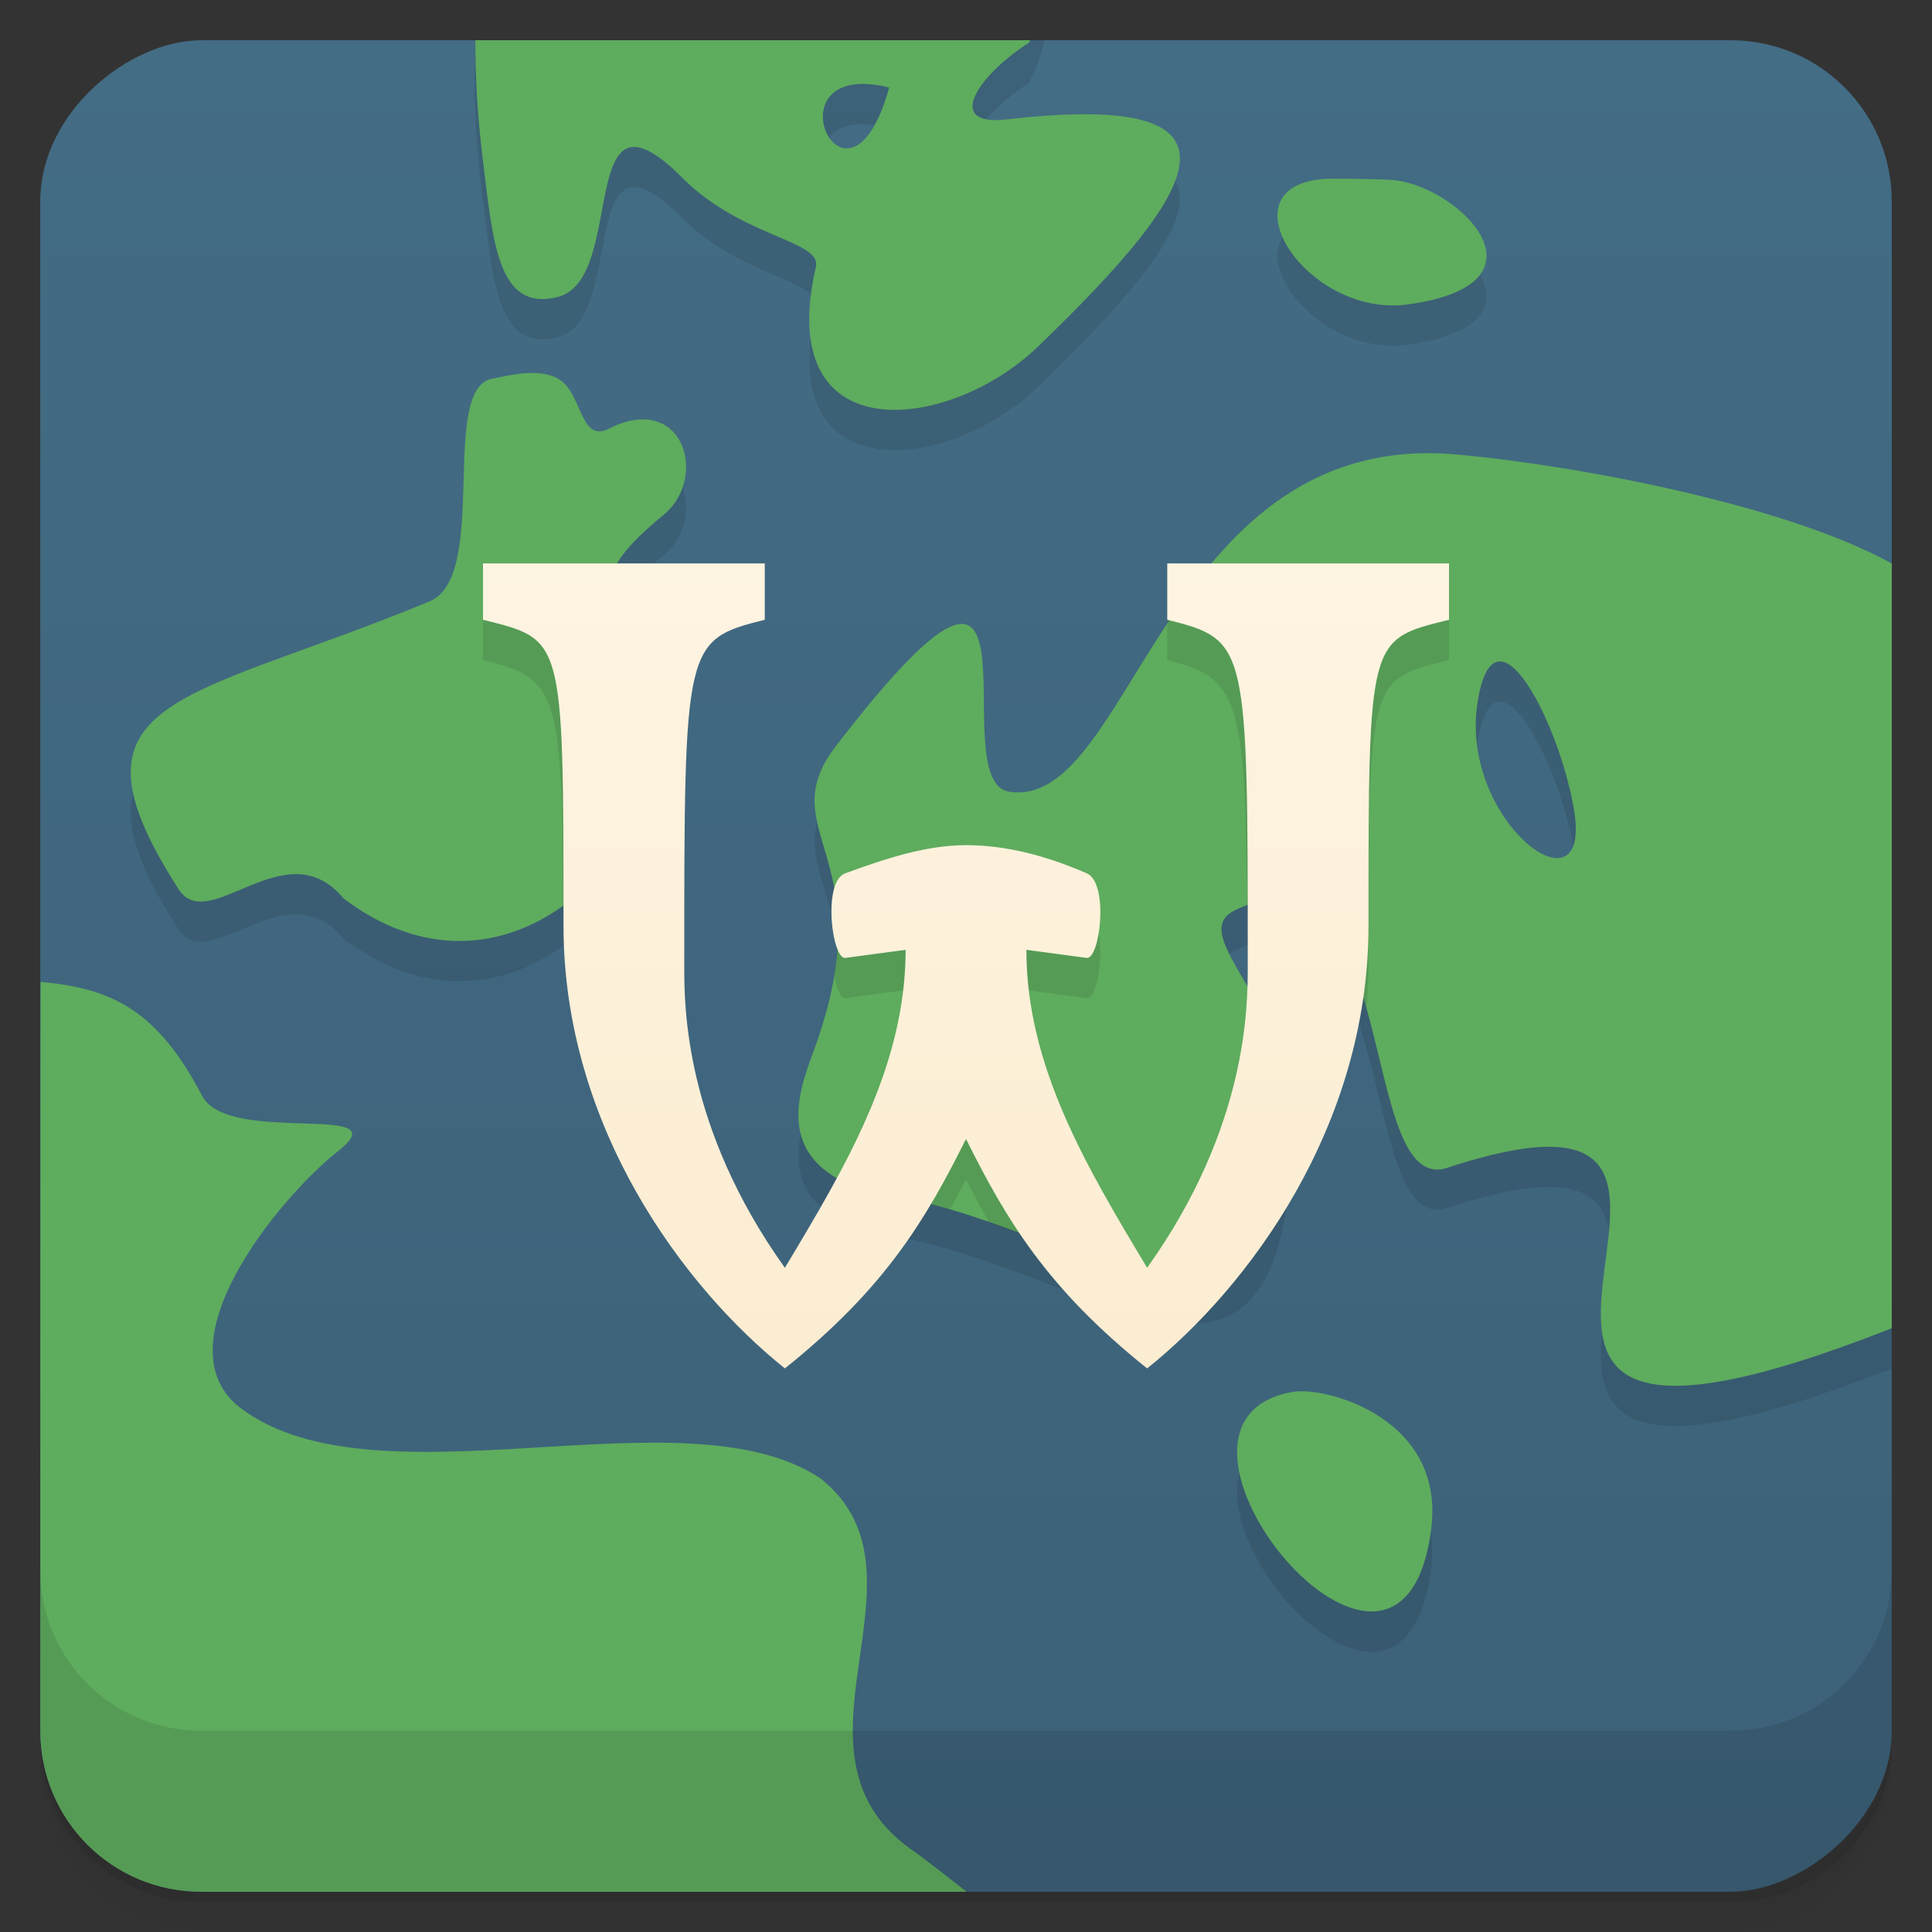 <?xml version="1.0" encoding="UTF-8" standalone="no"?>
<svg id="svg4275" xmlns="http://www.w3.org/2000/svg" viewBox="0 0 48 48" width="48" xmlns:cc="http://creativecommons.org/ns#" version="1.1" xmlns:rdf="http://www.w3.org/1999/02/22-rdf-syntax-ns#" xmlns:dc="http://purl.org/dc/elements/1.1/" height="48">
 <rect x="0" y="0" width="48" height="48" fill="#333333" stroke="none"/>
 <defs id="defs4277">
  <linearGradient id="linearGradient4220" gradientTransform="translate(-48 .002)" x1="1" x2="47" gradientUnits="userSpaceOnUse">
   <stop id="stop7" offset="0" style="stop-color:#3c6178"/>
   <stop id="stop9" offset="1" style="stop-color:#436c85"/>
  </linearGradient>
  <linearGradient id="linearGradient4168" x2="0" y2="14" gradientTransform="translate(0 -.002)" y1="34" gradientUnits="userSpaceOnUse">
   <stop id="stop12" offset="0" style="stop-color:#fbedd1"/>
   <stop id="stop14" offset="1" style="stop-color:#fef4e2"/>
  </linearGradient>
 </defs>
 <g id="g21">
  <path id="path23" d="m1 43v0.25c0 2.216 1.784 4 4 4h38c2.216 0 4-1.784 4-4v-0.25c0 2.216-1.784 4-4 4h-38c-2.216 0-4-1.784-4-4zm0 0.5v0.5c0 2.216 1.784 4 4 4h38c2.216 0 4-1.784 4-4v-0.5c0 2.216-1.784 4-4 4h-38c-2.216 0-4-1.784-4-4z" style="opacity:.02"/>
  <path id="path25" d="m1 43.25v0.25c0 2.216 1.784 4 4 4h38c2.216 0 4-1.784 4-4v-0.25c0 2.216-1.784 4-4 4h-38c-2.216 0-4-1.784-4-4z" style="opacity:.05"/>
  <path id="path27" d="m1 43v0.25c0 2.216 1.784 4 4 4h38c2.216 0 4-1.784 4-4v-0.25c0 2.216-1.784 4-4 4h-38c-2.216 0-4-1.784-4-4z" style="opacity:.1"/>
 </g>
 <rect id="rect4218" style="fill:url(#linearGradient4220)" rx="4" y="1" transform="rotate(-90)" height="46" width="46" x="-47"/>
 <g id="g57"></g>
 <path id="path4174" d="m11.826 1c-0.077 1.058-0.03 2.369 0.174 4 0.248 1.985 0.358 3.761 1.857 3.379 1.744-0.445 0.416-5.653 3.098-2.959 1.479 1.486 3.468 1.549 3.315 2.213-1.067 4.626 3.316 4.097 5.507 1.988 4.122-3.967 5.556-6.38-0.767-5.654-1.58 0.181-0.687-1.119 0.558-1.908 0.202-0.431 0.32-0.775 0.383-1.059h-14.125zm9.74 2.09c0.156 0.01 0.332 0.036 0.526 0.084-0.981 3.523-2.861-0.231-0.526-0.084zm11.53 2.348c-2.87 0.031-0.688 3.479 1.884 3.125 3.673-0.506 1.332-2.874-0.304-3.084-0.238-0.03-1.388-0.043-1.58-0.041zm-20.039 4.833c-0.338 0.024-0.655 0.108-0.811 0.133h-0.002c-1.349 0.223-0.069 4.914-1.574 5.537-6.088 2.521-9.323 2.331-6.234 7.149 0.753 1.174 2.665-1.502 4.096 0.228 3.284 2.493 6.76 0.298 8.071-3.578 1.29-3.809-3.657-3.02-0.172-5.904 1.203-0.906 0.573-3.125-1.291-2.193-0.687 0.361-0.676-0.72-1.143-1.139-0.243-0.218-0.602-0.256-0.939-0.233zm22.476 1.989c-6.665-0.04-7.505 8.873-10.459 8.41-1.716-0.269 1.323-8.451-4.304-1.137-1.626 2.114 1.149 2.699-0.477 7.36-0.361 1.034-1.315 2.988 1.42 3.752 5.063 0.602 9.73 5.498 10.344-1.409 0.277-3.12-2.678-4.987-1.377-5.619 4.191-2.037 2.988 7.245 5.32 6.383 9.651-3.15-3.137 9.57 11 4v-19c-2.595-1.44-7.734-2.43-10.803-2.707-0.227-0.021-0.449-0.032-0.664-0.033zm1.793 5.179c0.651 0.129 1.549 2.216 1.787 3.727 0.421 2.67-2.825 0.253-2.412-2.652 0.1-0.703 0.28-1.022 0.498-1.073 0.041-0.009 0.084-0.01 0.127-0.002zm-4.851 18.131c-0.143-0.009-0.272-0.004-0.381 0.016-4.233 0.769 2.71 9.252 3.463 3.408 0.323-2.51-2.082-3.36-3.082-3.424z" style="opacity:.1"/>
 <path id="path30" d="m11.811 1c-0.003 0.868 0.043 1.831 0.189 3 0.248 1.985 0.358 3.761 1.857 3.379 1.744-0.445 0.416-5.653 3.098-2.959 1.479 1.486 3.468 1.549 3.315 2.213-1.067 4.626 3.316 4.097 5.507 1.988 4.122-3.967 5.556-6.38-0.767-5.654-1.58 0.181-0.687-1.119 0.558-1.908 0.011-0.023 0.011-0.036 0.022-0.059h-13.779zm9.755 1.09c0.156 0.01 0.332 0.036 0.526 0.084-0.981 3.523-2.861-0.231-0.526-0.084zm11.53 2.348c-2.87 0.031-0.688 3.479 1.884 3.125 3.673-0.506 1.332-2.874-0.304-3.084-0.238-0.03-1.388-0.043-1.58-0.041zm-20.039 4.834c-0.338 0.023-0.655 0.108-0.811 0.133h-0.002c-1.349 0.223-0.069 4.914-1.574 5.537-6.088 2.521-9.323 2.331-6.234 7.149 0.753 1.174 2.665-1.502 4.096 0.228 3.284 2.493 6.76 0.298 8.071-3.578 1.29-3.809-3.657-3.02-0.172-5.904 1.203-0.906 0.573-3.125-1.291-2.193-0.687 0.361-0.676-0.72-1.143-1.139-0.243-0.218-0.602-0.256-0.939-0.232zm22.476 1.988c-6.665-0.04-7.505 8.873-10.459 8.41-1.716-0.269 1.323-8.451-4.304-1.137-1.626 2.114 1.149 2.699-0.477 7.36-0.361 1.034-1.315 2.988 1.42 3.752 5.063 0.602 9.73 5.498 10.344-1.409 0.277-3.12-2.678-4.987-1.377-5.619 4.191-2.037 2.988 7.245 5.32 6.383 9.651-3.15-3.137 9.57 11 4v-19c-2.595-1.44-7.734-2.43-10.803-2.707-0.227-0.021-0.449-0.032-0.664-0.033zm1.793 5.179c0.651 0.129 1.549 2.216 1.787 3.727 0.421 2.67-2.825 0.253-2.412-2.652 0.1-0.703 0.28-1.022 0.498-1.073 0.041-0.009 0.084-0.01 0.127-0.002zm-36.316 7.957c-0.008-0.326-0.008 13.132-0.008 18.622 0.01 2.207 1.788 3.982 3.998 3.982h19 0.016s-0.857-0.674-1.262-0.971c-3.648-2.435 0.645-6.885-2.361-9.293-3.351-2.254-10.993 0.79-14.393-1.736-2.087-1.551 0.905-5.222 2.406-6.406 1.572-1.24-2.733-0.123-3.383-1.365-1.087-2.08-2.191-2.677-4.014-2.833zm31.465 10.174c-0.143-0.009-0.272-0.004-0.381 0.016-4.233 0.769 2.71 9.252 3.463 3.408 0.323-2.51-2.082-3.36-3.082-3.424z" style="fill:#5eac5e"/>
 <path id="path4169" d="m12 14.998v1.4c1.819 0.455 1.973 0.691 1.988 6.098 1.134-0.813 2.065-2.134 2.614-3.756 0.795-2.35-0.776-2.95-1.284-3.742h-3.318zm17.338 0c-0.116 0.165-0.229 0.33-0.338 0.496v0.904c1.733 0.434 1.951 0.885 1.982 6.114 1.753-0.654 2.482 0.819 2.967 2.55 0.03-0.349 0.051-0.703 0.051-1.064 0-7.199 0-7.1 2-7.6v-1.4h-6.662zm-5.338 7c-1 0-2.01 0.338-3 0.699-0.082 0.03-0.143 0.1-0.193 0.19 0.017 0.393 0.002 0.823-0.08 1.328 0.061 0.325 0.154 0.595 0.273 0.584l1.5-0.201c0 1.739-0.543 3.333-1.299 4.871 0.155 0.063 0.323 0.123 0.512 0.176 0.638 0.075 1.27 0.222 1.889 0.402 0.131-0.249 0.269-0.491 0.398-0.748 0.186 0.371 0.379 0.724 0.574 1.078 1.223 0.426 2.381 0.908 3.397 1.217-1.301-2.205-2.471-4.445-2.471-6.996l1.5 0.201c0.331 0.031 0.557-1.86 0-2.102-1.01-0.438-2-0.699-3-0.699zm6.996 2.52c0 0.196 0.004 0.273 0.004 0.48 0 0.934-0.028 3.62-2.066 6.822 1.669 0.274 2.837-0.373 3.123-3.584 0.137-1.548-0.522-2.785-1.061-3.718z" style="opacity:.1"/>
 <path id="path50" d="m12 13.998v1.4c2 0.5 2 0.401 2 7.6 0 5 3 9 5.5 11 2.5-2 3.5-3.7 4.5-5.7 1 2 2 3.7 4.5 5.7 2.5-2 5.5-6 5.5-11 0-7.199 0-7.1 2-7.6v-1.4h-7v1.4c2 0.5 2 0.6 2 8.6 0 1 0 4-2.5 7.5-1.5-2.5-3-5-3-7.9l1.5 0.201c0.331 0.031 0.557-1.86 0-2.102-1.01-0.438-2-0.699-3-0.699s-2.01 0.338-3 0.699c-0.57 0.208-0.331 2.133 0 2.102l1.5-0.201c0 2.9-1.5 5.4-3 7.9-2.5-3.5-2.5-6.5-2.5-7.5 0-8 0-8.1 2-8.6v-1.4" style="fill:url(#linearGradient4168)"/>
 <path id="path61" d="m1 39v4c0 2.216 1.784 4 4 4h38c2.216 0 4-1.784 4-4v-4c0 2.216-1.784 4-4 4h-38c-2.216 0-4-1.784-4-4z" style="opacity:.1"/>
</svg>
